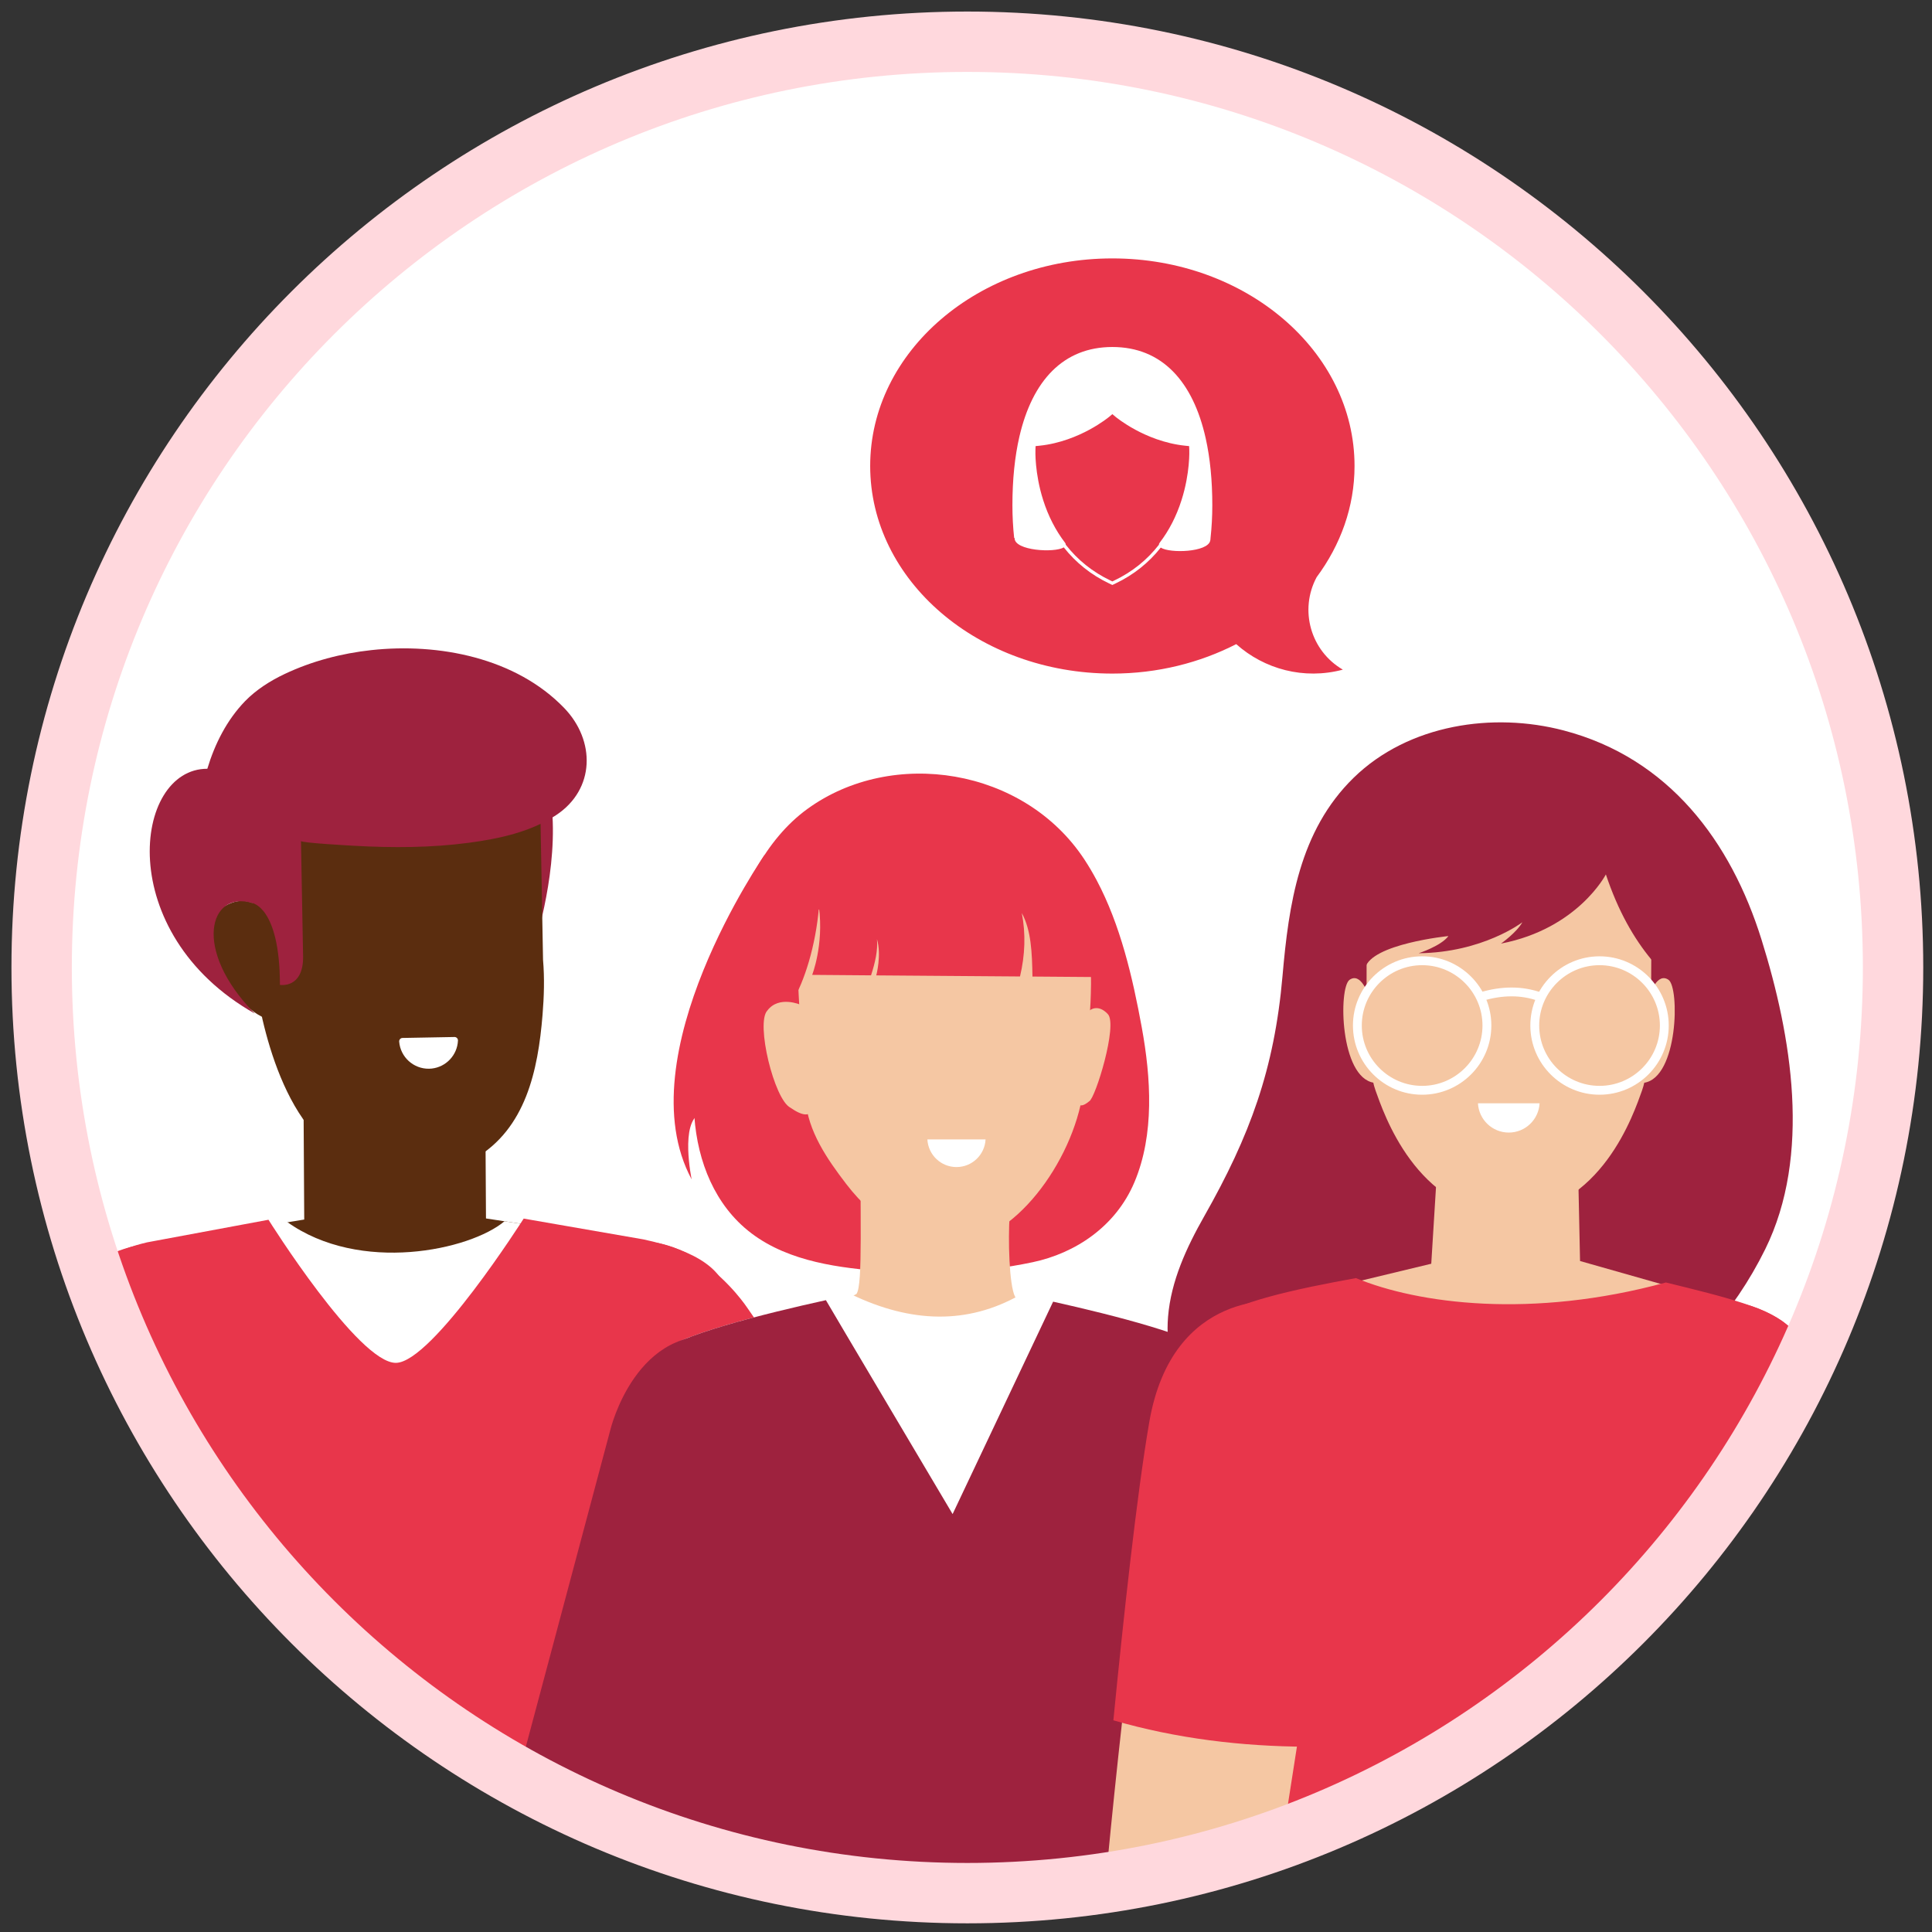 <?xml version="1.0" encoding="UTF-8"?>
<svg width="160px" height="160px" viewBox="0 0 160 160" version="1.1" xmlns="http://www.w3.org/2000/svg" xmlns:xlink="http://www.w3.org/1999/xlink">
    <rect x="0" y="0" width="160" height="160" fill="#333333" stroke="none"/>
    <!-- Generator: Sketch 61.1 (89650) - https://sketch.com -->
    <title>Group 137</title>
    <desc>Created with Sketch.</desc>
    <defs>
        <path d="M0.49,76.745 C0.49,119.114 34.836,153.461 77.206,153.461 L77.206,153.461 C119.574,153.461 153.921,119.114 153.921,76.745 L153.921,76.745 C153.921,34.376 119.574,0.029 77.206,0.029 L77.206,0.029 C34.836,0.029 0.49,34.376 0.49,76.745" id="path-1"></path>
        <path d="M0.49,76.745 C0.49,119.114 34.836,153.461 77.206,153.461 L77.206,153.461 C119.574,153.461 153.921,119.114 153.921,76.745 L153.921,76.745 C153.921,34.376 119.574,0.029 77.206,0.029 L77.206,0.029 C34.836,0.029 0.49,34.376 0.49,76.745 L0.49,76.745 Z" id="path-3"></path>
        <path d="M0.49,76.745 C0.49,119.114 34.836,153.461 77.206,153.461 L77.206,153.461 C119.574,153.461 153.921,119.114 153.921,76.745 L153.921,76.745 C153.921,34.376 119.574,0.029 77.206,0.029 L77.206,0.029 C34.836,0.029 0.49,34.376 0.49,76.745 L0.49,76.745 Z" id="path-5"></path>
        <path d="M0.49,76.745 C0.49,119.114 34.836,153.461 77.206,153.461 L77.206,153.461 C119.574,153.461 153.921,119.114 153.921,76.745 L153.921,76.745 C153.921,34.376 119.574,0.029 77.206,0.029 L77.206,0.029 C34.836,0.029 0.49,34.376 0.49,76.745 L0.49,76.745 Z" id="path-7"></path>
        <path d="M0.49,76.745 C0.49,119.114 34.836,153.461 77.206,153.461 L77.206,153.461 C119.574,153.461 153.921,119.114 153.921,76.745 L153.921,76.745 C153.921,34.376 119.574,0.029 77.206,0.029 L77.206,0.029 C34.836,0.029 0.49,34.376 0.49,76.745" id="path-9"></path>
        <path d="M0.49,76.745 C0.49,119.114 34.836,153.461 77.206,153.461 L77.206,153.461 C119.574,153.461 153.921,119.114 153.921,76.745 L153.921,76.745 C153.921,34.376 119.574,0.029 77.206,0.029 L77.206,0.029 C34.836,0.029 0.49,34.376 0.49,76.745" id="path-11"></path>
        <path d="M0.49,76.745 C0.49,119.114 34.836,153.461 77.206,153.461 L77.206,153.461 C119.574,153.461 153.921,119.114 153.921,76.745 L153.921,76.745 C153.921,34.376 119.574,0.029 77.206,0.029 L77.206,0.029 C34.836,0.029 0.49,34.376 0.49,76.745" id="path-13"></path>
        <path d="M0.49,76.745 C0.49,119.114 34.836,153.461 77.206,153.461 L77.206,153.461 C119.574,153.461 153.921,119.114 153.921,76.745 L153.921,76.745 C153.921,34.376 119.574,0.029 77.206,0.029 L77.206,0.029 C34.836,0.029 0.49,34.376 0.49,76.745 L0.49,76.745 Z" id="path-15"></path>
        <path d="M0.49,76.745 C0.49,119.114 34.836,153.461 77.206,153.461 L77.206,153.461 C119.574,153.461 153.921,119.114 153.921,76.745 L153.921,76.745 C153.921,34.376 119.574,0.029 77.206,0.029 L77.206,0.029 C34.836,0.029 0.49,34.376 0.49,76.745" id="path-17"></path>
        <path d="M0.49,76.745 C0.49,119.114 34.836,153.461 77.206,153.461 L77.206,153.461 C119.574,153.461 153.921,119.114 153.921,76.745 L153.921,76.745 C153.921,34.376 119.574,0.029 77.206,0.029 L77.206,0.029 C34.836,0.029 0.49,34.376 0.49,76.745 L0.49,76.745 Z" id="path-19"></path>
        <path d="M0.49,76.745 C0.49,119.114 34.836,153.461 77.206,153.461 L77.206,153.461 C119.574,153.461 153.921,119.114 153.921,76.745 L153.921,76.745 C153.921,34.376 119.574,0.029 77.206,0.029 L77.206,0.029 C34.836,0.029 0.49,34.376 0.49,76.745 L0.49,76.745 Z" id="path-21"></path>
        <path d="M0.49,76.745 C0.49,119.114 34.836,153.461 77.206,153.461 L77.206,153.461 C119.574,153.461 153.921,119.114 153.921,76.745 L153.921,76.745 C153.921,34.376 119.574,0.029 77.206,0.029 L77.206,0.029 C34.836,0.029 0.49,34.376 0.49,76.745 L0.49,76.745 Z" id="path-23"></path>
        <path d="M0.49,76.745 C0.49,119.114 34.836,153.461 77.206,153.461 L77.206,153.461 C119.574,153.461 153.921,119.114 153.921,76.745 L153.921,76.745 C153.921,34.376 119.574,0.029 77.206,0.029 L77.206,0.029 C34.836,0.029 0.49,34.376 0.49,76.745" id="path-25"></path>
        <path d="M0.49,76.745 C0.49,119.114 34.836,153.461 77.206,153.461 L77.206,153.461 C119.574,153.461 153.921,119.114 153.921,76.745 L153.921,76.745 C153.921,34.376 119.574,0.029 77.206,0.029 L77.206,0.029 C34.836,0.029 0.49,34.376 0.49,76.745 L0.49,76.745 Z" id="path-27"></path>
        <path d="M0.49,76.745 C0.49,119.114 34.836,153.461 77.206,153.461 L77.206,153.461 C119.574,153.461 153.921,119.114 153.921,76.745 L153.921,76.745 C153.921,34.376 119.574,0.029 77.206,0.029 L77.206,0.029 C34.836,0.029 0.49,34.376 0.49,76.745" id="path-29"></path>
        <path d="M0.49,76.745 C0.49,119.114 34.836,153.461 77.206,153.461 L77.206,153.461 C119.574,153.461 153.921,119.114 153.921,76.745 L153.921,76.745 C153.921,34.376 119.574,0.029 77.206,0.029 L77.206,0.029 C34.836,0.029 0.49,34.376 0.49,76.745" id="path-31"></path>
        <path d="M0.49,76.745 C0.49,119.114 34.836,153.461 77.206,153.461 L77.206,153.461 C119.574,153.461 153.921,119.114 153.921,76.745 L153.921,76.745 C153.921,34.376 119.574,0.029 77.206,0.029 L77.206,0.029 C34.836,0.029 0.49,34.376 0.49,76.745" id="path-33"></path>
        <path d="M0.49,76.745 C0.49,119.114 34.836,153.461 77.206,153.461 L77.206,153.461 C119.574,153.461 153.921,119.114 153.921,76.745 L153.921,76.745 C153.921,34.376 119.574,0.029 77.206,0.029 L77.206,0.029 C34.836,0.029 0.49,34.376 0.49,76.745" id="path-35"></path>
        <path d="M0.49,76.745 C0.49,119.114 34.836,153.461 77.206,153.461 L77.206,153.461 C119.574,153.461 153.921,119.114 153.921,76.745 L153.921,76.745 C153.921,34.376 119.574,0.029 77.206,0.029 L77.206,0.029 C34.836,0.029 0.49,34.376 0.49,76.745" id="path-37"></path>
        <path d="M0.49,76.745 C0.49,119.114 34.836,153.461 77.206,153.461 L77.206,153.461 C119.574,153.461 153.921,119.114 153.921,76.745 L153.921,76.745 C153.921,34.376 119.574,0.029 77.206,0.029 L77.206,0.029 C34.836,0.029 0.49,34.376 0.49,76.745" id="path-39"></path>
        <path d="M0.49,76.745 C0.49,119.114 34.836,153.461 77.206,153.461 L77.206,153.461 C119.574,153.461 153.921,119.114 153.921,76.745 L153.921,76.745 C153.921,34.376 119.574,0.029 77.206,0.029 L77.206,0.029 C34.836,0.029 0.49,34.376 0.49,76.745" id="path-41"></path>
        <path d="M0.49,76.745 C0.49,119.114 34.836,153.461 77.206,153.461 L77.206,153.461 C119.574,153.461 153.921,119.114 153.921,76.745 L153.921,76.745 C153.921,34.376 119.574,0.029 77.206,0.029 L77.206,0.029 C34.836,0.029 0.49,34.376 0.49,76.745 L0.49,76.745 Z" id="path-43"></path>
        <path d="M0.49,76.745 C0.49,119.114 34.836,153.461 77.206,153.461 L77.206,153.461 C119.574,153.461 153.921,119.114 153.921,76.745 L153.921,76.745 C153.921,34.376 119.574,0.029 77.206,0.029 L77.206,0.029 C34.836,0.029 0.49,34.376 0.49,76.745" id="path-45"></path>
        <path d="M0.49,76.745 C0.49,119.114 34.836,153.461 77.206,153.461 L77.206,153.461 C119.574,153.461 153.921,119.114 153.921,76.745 L153.921,76.745 C153.921,34.376 119.574,0.029 77.206,0.029 L77.206,0.029 C34.836,0.029 0.49,34.376 0.49,76.745" id="path-47"></path>
        <path d="M0.49,76.745 C0.49,119.114 34.836,153.461 77.206,153.461 L77.206,153.461 C119.574,153.461 153.921,119.114 153.921,76.745 L153.921,76.745 C153.921,34.376 119.574,0.029 77.206,0.029 L77.206,0.029 C34.836,0.029 0.49,34.376 0.49,76.745 L0.49,76.745 Z" id="path-49"></path>
        <path d="M0.49,76.745 C0.49,119.114 34.836,153.461 77.206,153.461 L77.206,153.461 C119.574,153.461 153.921,119.114 153.921,76.745 L153.921,76.745 C153.921,34.376 119.574,0.029 77.206,0.029 L77.206,0.029 C34.836,0.029 0.49,34.376 0.49,76.745" id="path-51"></path>
        <path d="M0.49,76.745 C0.49,119.114 34.836,153.461 77.206,153.461 L77.206,153.461 C119.574,153.461 153.921,119.114 153.921,76.745 L153.921,76.745 C153.921,34.376 119.574,0.029 77.206,0.029 L77.206,0.029 C34.836,0.029 0.49,34.376 0.49,76.745" id="path-53"></path>
        <path d="M0.49,76.745 C0.49,119.114 34.836,153.461 77.206,153.461 L77.206,153.461 C119.574,153.461 153.921,119.114 153.921,76.745 L153.921,76.745 C153.921,34.376 119.574,0.029 77.206,0.029 L77.206,0.029 C34.836,0.029 0.49,34.376 0.49,76.745" id="path-55"></path>
        <path d="M0.49,76.745 C0.49,119.114 34.836,153.461 77.206,153.461 L77.206,153.461 C119.574,153.461 153.921,119.114 153.921,76.745 L153.921,76.745 C153.921,34.376 119.574,0.029 77.206,0.029 L77.206,0.029 C34.836,0.029 0.49,34.376 0.49,76.745" id="path-57"></path>
        <path d="M0.49,76.745 C0.49,119.114 34.836,153.461 77.206,153.461 L77.206,153.461 C119.574,153.461 153.921,119.114 153.921,76.745 L153.921,76.745 C153.921,34.376 119.574,0.029 77.206,0.029 L77.206,0.029 C34.836,0.029 0.49,34.376 0.49,76.745" id="path-59"></path>
        <path d="M0.49,76.745 C0.49,119.114 34.836,153.461 77.206,153.461 L77.206,153.461 C119.574,153.461 153.921,119.114 153.921,76.745 L153.921,76.745 C153.921,34.376 119.574,0.029 77.206,0.029 L77.206,0.029 C34.836,0.029 0.49,34.376 0.49,76.745 L0.49,76.745 Z" id="path-61"></path>
        <path d="M0.49,76.745 C0.49,119.114 34.836,153.461 77.206,153.461 L77.206,153.461 C119.574,153.461 153.921,119.114 153.921,76.745 L153.921,76.745 C153.921,34.376 119.574,0.029 77.206,0.029 L77.206,0.029 C34.836,0.029 0.49,34.376 0.49,76.745 L0.49,76.745 Z" id="path-63"></path>
        <path d="M0.49,76.745 C0.49,119.114 34.836,153.461 77.206,153.461 L77.206,153.461 C119.574,153.461 153.921,119.114 153.921,76.745 L153.921,76.745 C153.921,34.376 119.574,0.029 77.206,0.029 L77.206,0.029 C34.836,0.029 0.49,34.376 0.49,76.745 L0.49,76.745 Z" id="path-65"></path>
        <path d="M0.49,76.745 C0.49,119.114 34.836,153.461 77.206,153.461 L77.206,153.461 C119.574,153.461 153.921,119.114 153.921,76.745 L153.921,76.745 C153.921,34.376 119.574,0.029 77.206,0.029 L77.206,0.029 C34.836,0.029 0.49,34.376 0.49,76.745" id="path-67"></path>
        <path d="M0.49,76.745 C0.49,119.114 34.836,153.461 77.206,153.461 L77.206,153.461 C119.574,153.461 153.921,119.114 153.921,76.745 L153.921,76.745 C153.921,34.376 119.574,0.029 77.206,0.029 L77.206,0.029 C34.836,0.029 0.49,34.376 0.49,76.745" id="path-69"></path>
        <path d="M0.49,76.745 C0.49,119.114 34.836,153.461 77.206,153.461 L77.206,153.461 C119.574,153.461 153.921,119.114 153.921,76.745 L153.921,76.745 C153.921,34.376 119.574,0.029 77.206,0.029 L77.206,0.029 C34.836,0.029 0.49,34.376 0.49,76.745" id="path-71"></path>
        <path d="M0.49,76.745 C0.49,119.114 34.836,153.461 77.206,153.461 L77.206,153.461 C119.574,153.461 153.921,119.114 153.921,76.745 L153.921,76.745 C153.921,34.376 119.574,0.029 77.206,0.029 L77.206,0.029 C34.836,0.029 0.49,34.376 0.49,76.745 L0.49,76.745 Z" id="path-73"></path>
        <path d="M0.49,76.745 C0.49,119.114 34.836,153.461 77.206,153.461 L77.206,153.461 C119.574,153.461 153.921,119.114 153.921,76.745 L153.921,76.745 C153.921,34.376 119.574,0.029 77.206,0.029 L77.206,0.029 C34.836,0.029 0.49,34.376 0.49,76.745" id="path-75"></path>
        <path d="M0.49,76.745 C0.49,119.114 34.836,153.461 77.206,153.461 L77.206,153.461 C119.574,153.461 153.921,119.114 153.921,76.745 L153.921,76.745 C153.921,34.376 119.574,0.029 77.206,0.029 L77.206,0.029 C34.836,0.029 0.49,34.376 0.49,76.745" id="path-77"></path>
        <path d="M0.49,76.745 C0.49,119.114 34.836,153.461 77.206,153.461 L77.206,153.461 C119.574,153.461 153.921,119.114 153.921,76.745 L153.921,76.745 C153.921,34.376 119.574,0.029 77.206,0.029 L77.206,0.029 C34.836,0.029 0.49,34.376 0.49,76.745" id="path-79"></path>
        <path d="M0.49,76.745 C0.49,119.114 34.836,153.461 77.206,153.461 L77.206,153.461 C119.574,153.461 153.921,119.114 153.921,76.745 L153.921,76.745 C153.921,34.376 119.574,0.029 77.206,0.029 L77.206,0.029 C34.836,0.029 0.49,34.376 0.49,76.745" id="path-81"></path>
        <path d="M0.49,76.745 C0.49,119.114 34.836,153.461 77.206,153.461 L77.206,153.461 C119.574,153.461 153.921,119.114 153.921,76.745 L153.921,76.745 C153.921,34.376 119.574,0.029 77.206,0.029 L77.206,0.029 C34.836,0.029 0.49,34.376 0.49,76.745" id="path-83"></path>
    </defs>
    <g id="Page-1" stroke="none" stroke-width="1" fill="none" fill-rule="evenodd">
        <g id="ORGANISER-UNE-COLLECTE" transform="translate(-729, -1395)">
            <g id="Group-137" transform="translate(732, 1398)">
                <path d="M155,78 C155,120.526 120.526,155 78,155 C35.474,155 1,120.526 1,78 C1,35.474 35.474,1 78,1 C120.526,1 155,35.474 155,78" id="Fill-1" fill="#FFFFFF"></path>
                <g id="Group-129" transform="translate(1, 1)">
                    <g id="Group-5">
                        <mask id="mask-2" fill="white">
                            <use xlink:href="#path-1"></use>
                        </mask>
                        <g id="Clip-4"></g>
                        <path d="M45.047,99.97 C45.047,99.97 37.269,105.727 43.923,115.631 C50.577,125.535 65.423,143.676 65.423,143.676 C65.423,143.676 70.004,149.751 76.762,145.155 C81.396,142 79.699,135.71 78.233,133.749 C77.039,132.067 57.905,104.332 57.905,104.332 C57.905,104.332 52.317,95.788 45.047,99.97" id="Fill-3" fill="#E8364B" mask="url(#mask-2)"></path>
                    </g>
                    <g id="Group-8">
                        <mask id="mask-4" fill="white">
                            <use xlink:href="#path-3"></use>
                        </mask>
                        <g id="Clip-7"></g>
                        <path d="M45.97,98.385 C35.531,119.403 24.271,120.407 12.067,98.479 L21.195,96.997 L21.088,78.941 L36.14,78.851 L36.247,96.907 L45.97,98.385 Z" id="Fill-6" fill="#5B2D0F" mask="url(#mask-4)"></path>
                    </g>
                    <g id="Group-11">
                        <mask id="mask-6" fill="white">
                            <use xlink:href="#path-5"></use>
                        </mask>
                        <g id="Clip-10"></g>
                        <path d="M19.759,97.183 C25.805,101.522 34.951,99.528 37.779,97.14 L45.97,98.384 C35.531,119.404 24.27,120.406 12.068,98.479 L19.759,97.183 Z" id="Fill-9" fill="#FFFFFF" mask="url(#mask-6)"></path>
                    </g>
                    <g id="Group-14">
                        <mask id="mask-8" fill="white">
                            <use xlink:href="#path-7"></use>
                        </mask>
                        <g id="Clip-13"></g>
                        <path d="M56.299,103.883 C56.27,101.168 53.598,99.561 49.283,98.641 L39.369,96.918 C39.369,96.918 31.801,108.831 28.792,108.866 C25.683,108.903 18.234,97.015 18.234,97.015 L8.18,98.886 C2.859,100.137 2.016,102.911 2.187,104.031 C2.36,105.15 6.009,128.855 6.009,128.855 L7.176,149.245 L6.113,176.372 C6.113,176.372 36.381,179.786 56.821,174.836 L56.034,147.252 L51.813,128.582 L56.299,103.883 Z" id="Fill-12" fill="#E8364B" mask="url(#mask-8)"></path>
                    </g>
                    <g id="Group-17">
                        <mask id="mask-10" fill="white">
                            <use xlink:href="#path-9"></use>
                        </mask>
                        <g id="Clip-16"></g>
                        <path d="M9.873,98.929 C9.873,98.929 0.232,98.108 -1.323,109.938 C-2.877,121.768 -3.729,145.194 -3.729,145.194 C-3.729,145.194 -4.308,152.78 3.801,153.799 C9.364,154.493 12.25,148.653 12.445,146.213 C12.661,144.161 16.638,110.702 16.638,110.702 C16.638,110.702 18.093,100.597 9.873,98.929" id="Fill-15" fill="#E8364B" mask="url(#mask-10)"></path>
                    </g>
                    <g id="Group-20">
                        <mask id="mask-12" fill="white">
                            <use xlink:href="#path-11"></use>
                        </mask>
                        <g id="Clip-19"></g>
                        <path d="M40.159,74.594 C40.159,74.594 42.069,68.911 41.754,63.567 L38.931,63.984 C38.931,63.984 38.111,72.744 40.159,74.594" id="Fill-18" fill="#9E223E" mask="url(#mask-12)"></path>
                    </g>
                    <g id="Group-23">
                        <mask id="mask-14" fill="white">
                            <use xlink:href="#path-13"></use>
                        </mask>
                        <g id="Clip-22"></g>
                        <path d="M18.779,72.95 C18.779,72.95 17.455,69.399 14.621,71.035 C11.786,72.672 15.481,80.529 18.917,80.503 C22.353,80.478 18.779,72.95 18.779,72.95" id="Fill-21" fill="#5B2D0F" mask="url(#mask-14)"></path>
                    </g>
                    <g id="Group-26">
                        <mask id="mask-16" fill="white">
                            <use xlink:href="#path-15"></use>
                        </mask>
                        <g id="Clip-25"></g>
                        <path d="M28.735,62.567 L16.737,62.785 L16.976,75.926 C16.976,75.926 17.854,86.112 22.753,90.594 C26.067,93.627 31.397,94.233 35.311,91.949 C39.543,89.479 40.557,84.642 40.931,80.047 C41.054,78.54 41.102,76.999 40.972,75.489 L40.733,62.349 L28.735,62.567 Z" id="Fill-24" fill="#5B2D0F" mask="url(#mask-16)"></path>
                    </g>
                    <g id="Group-29">
                        <mask id="mask-18" fill="white">
                            <use xlink:href="#path-17"></use>
                        </mask>
                        <g id="Clip-28"></g>
                        <path d="M16.858,70.777 C16.858,70.777 19.174,71.051 19.183,77.565 C19.183,77.565 21.094,77.892 21.102,75.279 C21.102,75.279 20.926,65.65 20.926,65.648 C20.929,65.806 25.121,66.032 25.375,66.046 C28.521,66.22 31.7,66.211 34.826,65.795 C37.303,65.466 39.928,64.906 42.046,63.511 C45.304,61.365 45.317,57.325 42.727,54.637 C38.709,50.467 32.318,49.234 26.758,49.839 C24.281,50.109 21.828,50.75 19.573,51.817 C18.392,52.374 17.207,53.126 16.294,54.069 C14.787,55.627 13.79,57.604 13.17,59.666 C7.046,59.642 5.335,73.28 17.095,79.936 C11.891,74.639 13.348,69.735 16.858,70.777" id="Fill-27" fill="#9E223E" mask="url(#mask-18)"></path>
                    </g>
                    <g id="Group-32">
                        <mask id="mask-20" fill="white">
                            <use xlink:href="#path-19"></use>
                        </mask>
                        <g id="Clip-31"></g>
                        <path d="M29.341,82.242 C29.432,83.368 30.384,84.245 31.529,84.224 C32.675,84.203 33.593,83.292 33.644,82.163 L29.341,82.242 Z" id="Fill-30" fill="#FFFFFF" mask="url(#mask-20)"></path>
                    </g>
                    <g id="Group-35">
                        <mask id="mask-22" fill="white">
                            <use xlink:href="#path-21"></use>
                        </mask>
                        <g id="Clip-34"></g>
                        <path d="M29.671,82.519 C29.878,83.352 30.64,83.958 31.524,83.941 C32.407,83.925 33.146,83.292 33.323,82.452 L29.671,82.519 Z M31.758,84.493 C31.684,84.5 31.61,84.506 31.534,84.507 C30.249,84.53 29.162,83.546 29.058,82.264 C29.052,82.187 29.079,82.11 29.13,82.051 C29.183,81.994 29.257,81.959 29.336,81.959 L33.638,81.88 C33.717,81.879 33.792,81.91 33.846,81.966 C33.9,82.022 33.93,82.098 33.926,82.176 C33.872,83.384 32.938,84.362 31.758,84.493 L31.758,84.493 Z" id="Fill-33" fill="#FFFFFF" mask="url(#mask-22)"></path>
                    </g>
                    <g id="Group-38">
                        <mask id="mask-24" fill="white">
                            <use xlink:href="#path-23"></use>
                        </mask>
                        <g id="Clip-37"></g>
                        <path d="M25.393,177.999 L-1.471,151.554 C-1.471,151.554 -6.763,146.087 -1.175,140.123 C2.662,136.035 8.613,138.686 10.322,140.438 C11.798,141.879 34.642,170.746 34.642,170.746 L25.393,177.999 Z" id="Fill-36" fill="#E8364B" mask="url(#mask-24)"></path>
                    </g>
                    <g id="Group-41">
                        <mask id="mask-26" fill="white">
                            <use xlink:href="#path-25"></use>
                        </mask>
                        <g id="Clip-40"></g>
                        <path d="M89.627,106.207 C89.627,106.207 98.313,104.997 100.293,115.627 C102.271,126.258 104.729,151.25 104.729,151.25 C104.729,151.25 105.621,158.087 98.331,159.402 C93.33,160.3 90.437,155.155 90.141,152.956 C89.847,151.109 84.075,117.188 84.075,117.188 C84.075,117.188 82.27,108.115 89.627,106.207" id="Fill-39" fill="#9E223E" mask="url(#mask-26)"></path>
                    </g>
                    <g id="Group-44">
                        <mask id="mask-28" fill="white">
                            <use xlink:href="#path-27"></use>
                        </mask>
                        <g id="Clip-43"></g>
                        <path d="M125.918,176.307 L93.634,158.295 C93.634,158.295 87.744,154.709 91.281,148.202 C93.711,143.74 99.535,144.705 101.435,145.851 C103.059,146.778 131.78,168.449 131.78,168.449 L125.918,176.307 Z" id="Fill-42" fill="#9E223E" mask="url(#mask-28)"></path>
                    </g>
                    <g id="Group-47">
                        <mask id="mask-30" fill="white">
                            <use xlink:href="#path-29"></use>
                        </mask>
                        <g id="Clip-46"></g>
                        <path d="M86.816,68.888 C86.507,68.306 86.173,67.74 85.814,67.192 C80.813,59.572 69.899,57.892 62.873,62.987 C59.33,65.557 57.402,69.854 55.959,74.131 C54.57,78.244 53.479,82.638 53.457,87.059 C53.439,90.846 54.556,94.597 57.125,97.174 C59.992,100.05 64.118,100.813 67.832,101.174 C72.36,101.613 77.055,101.478 81.531,100.529 C85.033,99.788 88.392,97.594 89.949,93.904 C91.62,89.945 91.317,85.248 90.556,81.082 C89.798,76.94 88.791,72.601 86.816,68.888" id="Fill-45" fill="#E8364B" mask="url(#mask-30)"></path>
                    </g>
                    <g id="Group-50">
                        <mask id="mask-32" fill="white">
                            <use xlink:href="#path-31"></use>
                        </mask>
                        <g id="Clip-49"></g>
                        <path d="M53.281,93.674 C53.281,93.674 52.28,88.902 54.015,88.21 L59.348,66.755 C59.348,66.755 47.757,83.442 53.281,93.674" id="Fill-48" fill="#E8364B" mask="url(#mask-32)"></path>
                    </g>
                    <g id="Group-53">
                        <mask id="mask-34" fill="white">
                            <use xlink:href="#path-33"></use>
                        </mask>
                        <g id="Clip-52"></g>
                        <path d="M88.657,107.515 C88.657,107.515 80.333,104.051 80.059,103.381 C79.574,102.422 79.475,98.63 79.616,96.655 C79.616,96.655 67.355,79.289 67.276,88.011 C67.198,96.733 67.48,102.363 66.932,103.156 C66.885,103.225 59.57,106.947 59.461,107.045 C70.654,121.922 84.755,113.326 88.657,107.515" id="Fill-51" fill="#F5C7A3" mask="url(#mask-34)"></path>
                    </g>
                    <g id="Group-56">
                        <mask id="mask-36" fill="white">
                            <use xlink:href="#path-35"></use>
                        </mask>
                        <g id="Clip-55"></g>
                        <path d="M86.207,87.2 C86.715,86.948 88.582,80.892 87.75,79.988 C86.918,79.083 86.233,79.685 86.233,79.685 L84.624,84.443 L85.444,87.518 C85.444,87.518 85.639,87.679 86.207,87.2" id="Fill-54" fill="#F5C7A3" mask="url(#mask-36)"></path>
                    </g>
                    <g id="Group-59">
                        <mask id="mask-38" fill="white">
                            <use xlink:href="#path-37"></use>
                        </mask>
                        <g id="Clip-58"></g>
                        <path d="M61.957,72.435 C62.002,74.485 61.991,76.539 62.351,81.823 C62.471,83.558 62.589,85.294 62.708,87.029 C62.888,89.671 64.523,92.019 66.081,94.052 C68.615,97.364 71.813,99.06 75.156,98.91 C79.829,98.955 84.834,92.307 85.698,86.394 C85.955,84.636 86.093,82.958 86.18,81.208 C86.277,79.284 87.008,72.714 84.53,69.224 C83.87,66.45 68.359,67.865 61.957,72.435" id="Fill-57" fill="#F5C7A3" mask="url(#mask-38)"></path>
                    </g>
                    <g id="Group-62">
                        <mask id="mask-40" fill="white">
                            <use xlink:href="#path-39"></use>
                        </mask>
                        <g id="Clip-61"></g>
                        <path d="M61.452,87.73 C60.113,87.045 58.574,80.723 59.546,79.692 C60.514,78.408 62.326,79.221 62.326,79.221 L64.048,83.98 L63.325,87.264 C63.325,87.264 63.593,89.224 61.452,87.73" id="Fill-60" fill="#F5C7A3" mask="url(#mask-40)"></path>
                    </g>
                    <g id="Group-65">
                        <mask id="mask-42" fill="white">
                            <use xlink:href="#path-41"></use>
                        </mask>
                        <g id="Clip-64"></g>
                        <path d="M63.26,76.735 L68.135,76.774 C68.482,75.708 68.709,74.685 68.627,73.774 C69.019,75.103 68.569,76.777 68.569,76.777 L80.473,76.867 C80.892,75.095 80.958,73.341 80.621,71.611 C81.401,73.044 81.471,74.894 81.504,76.874 L87.21,76.918 C87.58,74.349 86.392,69.885 84.576,68.324 C81.844,65.976 60.447,69.115 60.447,69.115 L60.411,73.77 L61.601,78.971 C62.612,77.3 63.549,74.351 63.823,71.132 C64.23,74.281 63.26,76.735 63.26,76.735" id="Fill-63" fill="#E8364B" mask="url(#mask-42)"></path>
                    </g>
                    <g id="Group-68">
                        <mask id="mask-44" fill="white">
                            <use xlink:href="#path-43"></use>
                        </mask>
                        <g id="Clip-67"></g>
                        <path d="M72.802,90.362 C72.869,91.637 73.921,92.651 75.212,92.651 C76.503,92.651 77.555,91.637 77.621,90.362 L72.802,90.362 Z" id="Fill-66" fill="#FFFFFF" mask="url(#mask-44)"></path>
                    </g>
                    <g id="Group-71">
                        <mask id="mask-46" fill="white">
                            <use xlink:href="#path-45"></use>
                        </mask>
                        <g id="Clip-70"></g>
                        <path d="M96.483,108.134 C95.073,106.422 85.085,104.169 80.518,103.215 C76.106,105.733 71.428,105.55 66.537,103.215 C61.97,104.169 51.982,106.422 50.572,108.134 C48.735,110.364 56.82,156.93 56.82,156.93 L89.752,156.93 C89.752,156.93 98.319,110.364 96.483,108.134" id="Fill-69" fill="#FFFFFF" mask="url(#mask-46)"></path>
                    </g>
                    <g id="Group-74">
                        <mask id="mask-48" fill="white">
                            <use xlink:href="#path-47"></use>
                        </mask>
                        <g id="Clip-73"></g>
                        <path d="M96.483,108.134 C95.311,106.71 88.201,104.912 83.215,103.798 L74.891,121.389 C74.891,121.389 64.423,103.743 64.398,103.674 C59.401,104.775 51.789,106.655 50.572,108.134 C48.735,110.364 53.586,173.723 53.586,173.723 L103.385,171.599 C103.385,171.599 98.319,110.364 96.483,108.134" id="Fill-72" fill="#9E223E" mask="url(#mask-48)"></path>
                    </g>
                    <g id="Group-77">
                        <mask id="mask-50" fill="white">
                            <use xlink:href="#path-49"></use>
                        </mask>
                        <g id="Clip-76"></g>
                        <path d="M65.227,183.155 L38.978,157.123 C38.978,157.123 34.269,152.086 39.426,146.77 C42.967,143.127 48.317,145.622 49.838,147.237 C51.154,148.566 72.987,177.164 72.987,177.164 L65.227,183.155 Z" id="Fill-75" fill="#9E223E" mask="url(#mask-50)"></path>
                    </g>
                    <g id="Group-80">
                        <mask id="mask-52" fill="white">
                            <use xlink:href="#path-51"></use>
                        </mask>
                        <g id="Clip-79"></g>
                        <path d="M56.155,106.758 C56.155,106.758 64.557,109.27 61.936,119.761 C59.316,130.252 51.157,154.001 51.157,154.001 C51.157,154.001 49.125,160.591 41.948,158.756 C37.027,157.492 36.536,151.609 37.181,149.487 C37.682,147.685 46.54,114.437 46.54,114.437 C46.54,114.437 48.671,105.434 56.155,106.758" id="Fill-78" fill="#9E223E" mask="url(#mask-52)"></path>
                    </g>
                    <g id="Group-83">
                        <mask id="mask-54" fill="white">
                            <use xlink:href="#path-53"></use>
                        </mask>
                        <g id="Clip-82"></g>
                        <path d="M130.96,112.183 C125.445,115.895 118.861,118.068 112.081,118.513 C104.016,119.044 91.917,115.076 92.733,105.055 C92.974,102.092 94.259,99.316 95.726,96.73 C99.51,90.06 101.538,84.557 102.212,76.829 C102.727,70.915 103.592,64.813 108.104,60.41 C110.372,58.197 113.271,56.823 116.351,56.206 C119.366,55.601 122.555,55.722 125.494,56.492 C134.232,58.781 139.349,65.714 141.876,73.799 C144.376,81.796 146.031,91.655 142.19,99.451 C139.585,104.735 135.661,109.019 130.96,112.183" id="Fill-81" fill="#9E223E" mask="url(#mask-54)"></path>
                    </g>
                    <g id="Group-86">
                        <mask id="mask-56" fill="white">
                            <use xlink:href="#path-55"></use>
                        </mask>
                        <g id="Clip-85"></g>
                        <path d="M104.409,103.094 L114.531,100.657 L114.948,93.915 L126.531,85.249 L126.853,100.432 C126.853,100.432 138.968,103.855 139.069,103.952 C128.563,118.868 108.071,108.921 104.409,103.094" id="Fill-84" fill="#F5C7A3" mask="url(#mask-56)"></path>
                    </g>
                    <g id="Group-89">
                        <mask id="mask-58" fill="white">
                            <use xlink:href="#path-57"></use>
                        </mask>
                        <g id="Clip-88"></g>
                        <path d="M132.653,78.325 C132.653,78.325 133.251,76.497 134.179,77.144 C135.107,77.791 134.983,85.246 132.155,85.67 C129.325,86.095 132.653,78.325 132.653,78.325" id="Fill-87" fill="#F5C7A3" mask="url(#mask-58)"></path>
                    </g>
                    <g id="Group-92">
                        <mask id="mask-60" fill="white">
                            <use xlink:href="#path-59"></use>
                        </mask>
                        <g id="Clip-91"></g>
                        <path d="M109.291,78.325 C109.291,78.325 108.693,76.497 107.765,77.144 C106.837,77.791 106.96,85.246 109.79,85.67 C112.618,86.095 109.291,78.325 109.291,78.325" id="Fill-90" fill="#F5C7A3" mask="url(#mask-60)"></path>
                    </g>
                    <g id="Group-95">
                        <mask id="mask-62" fill="white">
                            <use xlink:href="#path-61"></use>
                        </mask>
                        <g id="Clip-94"></g>
                        <path d="M112.427,66.035 L120.95,63.108 L129.476,66.035 L132.772,70.746 L132.73,79.883 C132.73,79.883 132.659,84.451 131.987,86.307 C131.315,88.162 128.662,96.265 120.95,96.692 C113.24,96.265 110.587,88.162 109.915,86.307 C109.243,84.451 109.172,79.883 109.172,79.883 L109.181,70.746 L112.427,66.035 Z" id="Fill-93" fill="#F5C7A3" mask="url(#mask-62)"></path>
                    </g>
                    <g id="Group-98">
                        <mask id="mask-64" fill="white">
                            <use xlink:href="#path-63"></use>
                        </mask>
                        <g id="Clip-97"></g>
                        <path d="M123.502,87.37 C123.431,88.721 122.317,89.794 120.95,89.794 C119.582,89.794 118.469,88.721 118.398,87.37 L123.502,87.37 Z" id="Fill-96" fill="#FFFFFF" mask="url(#mask-64)"></path>
                    </g>
                    <g id="Group-101">
                        <mask id="mask-66" fill="white">
                            <use xlink:href="#path-65"></use>
                        </mask>
                        <g id="Clip-100"></g>
                        <path d="M132.772,75.483 C131.307,73.712 130.011,71.461 128.991,68.416 C128.991,68.416 126.678,72.913 120.307,74.144 C120.307,74.144 121.594,73.235 122.075,72.378 C122.075,72.378 118.8,74.885 113.49,74.943 C113.49,74.943 115.346,74.341 115.953,73.52 C115.953,73.52 109.541,74.165 109.053,76.18 L107.851,72.664 L108.851,67.488 L110.297,65.257 L115.515,61.243 L122.075,59.958 L128.991,62.634 L131.871,64.348 L134.458,68.737 L133.21,72.646 L132.772,75.483 Z" id="Fill-99" fill="#9E223E" mask="url(#mask-66)"></path>
                    </g>
                    <g id="Group-104">
                        <mask id="mask-68" fill="white">
                            <use xlink:href="#path-67"></use>
                        </mask>
                        <g id="Clip-103"></g>
                        <path d="M128.467,75.932 C125.712,75.932 123.47,78.174 123.47,80.929 C123.47,83.685 125.712,85.927 128.467,85.927 C131.223,85.927 133.465,83.685 133.465,80.929 C133.465,78.174 131.223,75.932 128.467,75.932 M128.467,86.66 C125.307,86.66 122.736,84.089 122.736,80.929 C122.736,77.769 125.307,75.198 128.467,75.198 C131.628,75.198 134.198,77.769 134.198,80.929 C134.198,84.089 131.628,86.66 128.467,86.66" id="Fill-102" fill="#FFFFFF" mask="url(#mask-68)"></path>
                    </g>
                    <g id="Group-107">
                        <mask id="mask-70" fill="white">
                            <use xlink:href="#path-69"></use>
                        </mask>
                        <g id="Clip-106"></g>
                        <path d="M113.776,75.932 C111.019,75.932 108.778,78.174 108.778,80.929 C108.778,83.685 111.019,85.927 113.776,85.927 C116.531,85.927 118.773,83.685 118.773,80.929 C118.773,78.174 116.531,75.932 113.776,75.932 M113.776,86.66 C110.615,86.66 108.045,84.089 108.045,80.929 C108.045,77.769 110.615,75.198 113.776,75.198 C116.936,75.198 119.507,77.769 119.507,80.929 C119.507,84.089 116.936,86.66 113.776,86.66" id="Fill-105" fill="#FFFFFF" mask="url(#mask-70)"></path>
                    </g>
                    <g id="Group-110">
                        <mask id="mask-72" fill="white">
                            <use xlink:href="#path-71"></use>
                        </mask>
                        <g id="Clip-109"></g>
                        <path d="M118.743,78.896 L118.532,78.194 C120.364,77.644 122.082,77.646 123.639,78.2 L123.394,78.891 C121.966,78.384 120.445,78.386 118.743,78.896" id="Fill-108" fill="#FFFFFF" mask="url(#mask-72)"></path>
                    </g>
                    <g id="Group-113">
                        <mask id="mask-74" fill="white">
                            <use xlink:href="#path-73"></use>
                        </mask>
                        <g id="Clip-112"></g>
                        <path d="M125.506,177.999 C128.458,175.264 144.047,165.399 157.187,157.714 C157.187,157.714 163.578,154.634 160.556,148.732 C157.738,144.201 152.689,145.178 150.767,146.493 C149.12,147.564 120.247,172.536 120.247,172.536 L125.506,177.999 Z" id="Fill-111" fill="#F5C7A3" mask="url(#mask-74)"></path>
                    </g>
                    <g id="Group-116">
                        <mask id="mask-76" fill="white">
                            <use xlink:href="#path-75"></use>
                        </mask>
                        <g id="Clip-115"></g>
                        <path d="M161.361,152.298 C160.981,154.612 159.474,156.308 156.879,157.341 C155.444,157.911 153.985,157.865 152.544,157.205 C150.43,156.237 148.88,154.156 148.498,153.056 C147.807,151.208 133.283,117.574 132.752,116.197 C132.605,115.844 129.49,108.138 135.584,105.102 C135.848,105.018 136.896,104.718 138.303,104.758 C140.909,104.833 144.749,106.068 147.142,111.982 C151.335,122.348 161.657,150.497 161.361,152.298" id="Fill-114" fill="#F5C7A3" mask="url(#mask-76)"></path>
                    </g>
                    <g id="Group-119">
                        <mask id="mask-78" fill="white">
                            <use xlink:href="#path-77"></use>
                        </mask>
                        <g id="Clip-118"></g>
                        <path d="M135.181,104.117 C135.181,104.117 143.867,101.057 148.126,111.585 C150.414,117.241 153.709,127.134 156.27,135.08 C151.488,137.669 147.078,139.277 141.776,140.457 C137.762,130.057 131.761,116.58 131.761,116.58 C131.761,116.58 128.006,107.618 135.181,104.117" id="Fill-117" fill="#E8364B" mask="url(#mask-78)"></path>
                    </g>
                    <g id="Group-122">
                        <mask id="mask-80" fill="white">
                            <use xlink:href="#path-79"></use>
                        </mask>
                        <g id="Clip-121"></g>
                        <path d="M144.188,105.904 C142.708,104.349 138.844,103.404 133.963,102.209 C122.831,105.246 113.429,103.968 108.292,101.847 C103.496,102.714 97.961,103.875 96.481,105.43 C94.552,107.455 103.654,160.307 103.654,160.307 L137.769,149.636 C137.769,149.636 146.116,107.929 144.188,105.904" id="Fill-120" fill="#E8364B" mask="url(#mask-80)"></path>
                    </g>
                    <g id="Group-125">
                        <mask id="mask-82" fill="white">
                            <use xlink:href="#path-81"></use>
                        </mask>
                        <g id="Clip-124"></g>
                        <path d="M86.615,162.205 C86.61,162.251 86.444,163.864 87.116,165.561 C87.978,167.742 89.811,169.079 92.566,169.538 C94.09,169.79 95.506,169.436 96.774,168.485 C98.633,167.09 99.707,164.728 99.846,163.571 C100.129,161.619 105.481,127.344 105.709,125.886 C105.777,125.51 107.186,117.318 100.586,115.645 C100.31,115.619 99.223,115.549 97.856,115.886 C95.325,116.512 91.834,118.535 90.753,124.822 C88.855,135.841 86.636,161.942 86.615,162.205" id="Fill-123" fill="#F5C7A3" mask="url(#mask-82)"></path>
                    </g>
                    <g id="Group-128">
                        <mask id="mask-84" fill="white">
                            <use xlink:href="#path-83"></use>
                        </mask>
                        <g id="Clip-127"></g>
                        <path d="M102.241,103.737 C102.241,103.737 93.102,102.59 91.176,113.782 C90.141,119.795 89.02,130.163 88.205,138.47 C93.427,139.985 98.824,140.629 104.256,140.657 C105.97,129.641 108.228,115.19 108.228,115.19 C108.228,115.19 109.995,105.634 102.241,103.737" id="Fill-126" fill="#E8364B" mask="url(#mask-84)"></path>
                    </g>
                </g>
                <g id="Group-136">
                    <path d="M89.121,18.4 C100.198,18.4 109.177,26.097 109.177,35.591 C109.177,38.981 108.016,42.133 106.04,44.797 C104.585,47.509 105.53,50.902 108.209,52.457 C104.981,53.318 101.699,52.415 99.379,50.344 C96.375,51.883 92.875,52.783 89.121,52.783 C78.044,52.783 69.065,45.086 69.065,35.591 C69.065,26.097 78.044,18.4 89.121,18.4" id="Fill-130" fill="#E8364B"></path>
                    <path d="M89.285,45.072 L89.121,45.151 L88.957,45.072 C87.485,44.369 86.243,43.373 85.264,42.114 C85.265,42.061 85.247,42.003 85.199,41.941 C84.42,40.925 83.812,39.739 83.391,38.415 C82.678,36.171 82.747,34.319 82.751,34.241 L82.763,33.945 L83.085,33.912 C84.804,33.736 86.282,33.094 87.218,32.587 C88.221,32.045 88.847,31.527 88.875,31.504 L89.121,31.297 L89.368,31.505 C89.435,31.56 90.042,32.056 91.023,32.587 C91.959,33.094 93.436,33.736 95.157,33.912 L95.478,33.945 L95.491,34.241 C95.495,34.319 95.564,36.171 94.85,38.415 C94.429,39.739 93.821,40.925 93.043,41.941 C92.994,42.005 92.974,42.063 92.974,42.118 C91.995,43.375 90.755,44.37 89.285,45.072 M97.398,38.842 C97.398,36.798 97.216,34.941 96.853,33.309 C95.8,28.576 93.22,25.737 89.121,25.737 C85.068,25.737 82.5,28.511 81.424,33.149 C81.037,34.819 80.844,36.731 80.844,38.842 C80.844,39.77 80.893,40.677 80.989,41.557 C81.003,41.553 81.015,41.549 81.028,41.546 C81.028,41.555 81.025,41.564 81.025,41.573 C81.025,42.606 84.319,42.801 85.1,42.333 C86.098,43.599 87.354,44.602 88.842,45.313 L89.121,45.446 L89.399,45.313 C90.881,44.605 92.134,43.606 93.129,42.349 C93.871,42.842 97.021,42.738 97.225,41.779 C97.24,41.711 97.25,41.642 97.25,41.573 L97.25,41.573 C97.347,40.688 97.398,39.776 97.398,38.842" id="Fill-132" fill="#FFFFFF"></path>
                    <path d="M0.449,77.119 C0.449,34.779 34.772,0.456 77.112,0.456 C119.452,0.456 153.775,34.779 153.775,77.119 C153.775,119.458 119.452,153.782 77.112,153.782 C34.772,153.782 0.449,119.458 0.449,77.119 Z" id="Stroke-134" stroke="#FFD8DD" stroke-width="5"></path>
                </g>
            </g>
        </g>
    </g>
</svg>